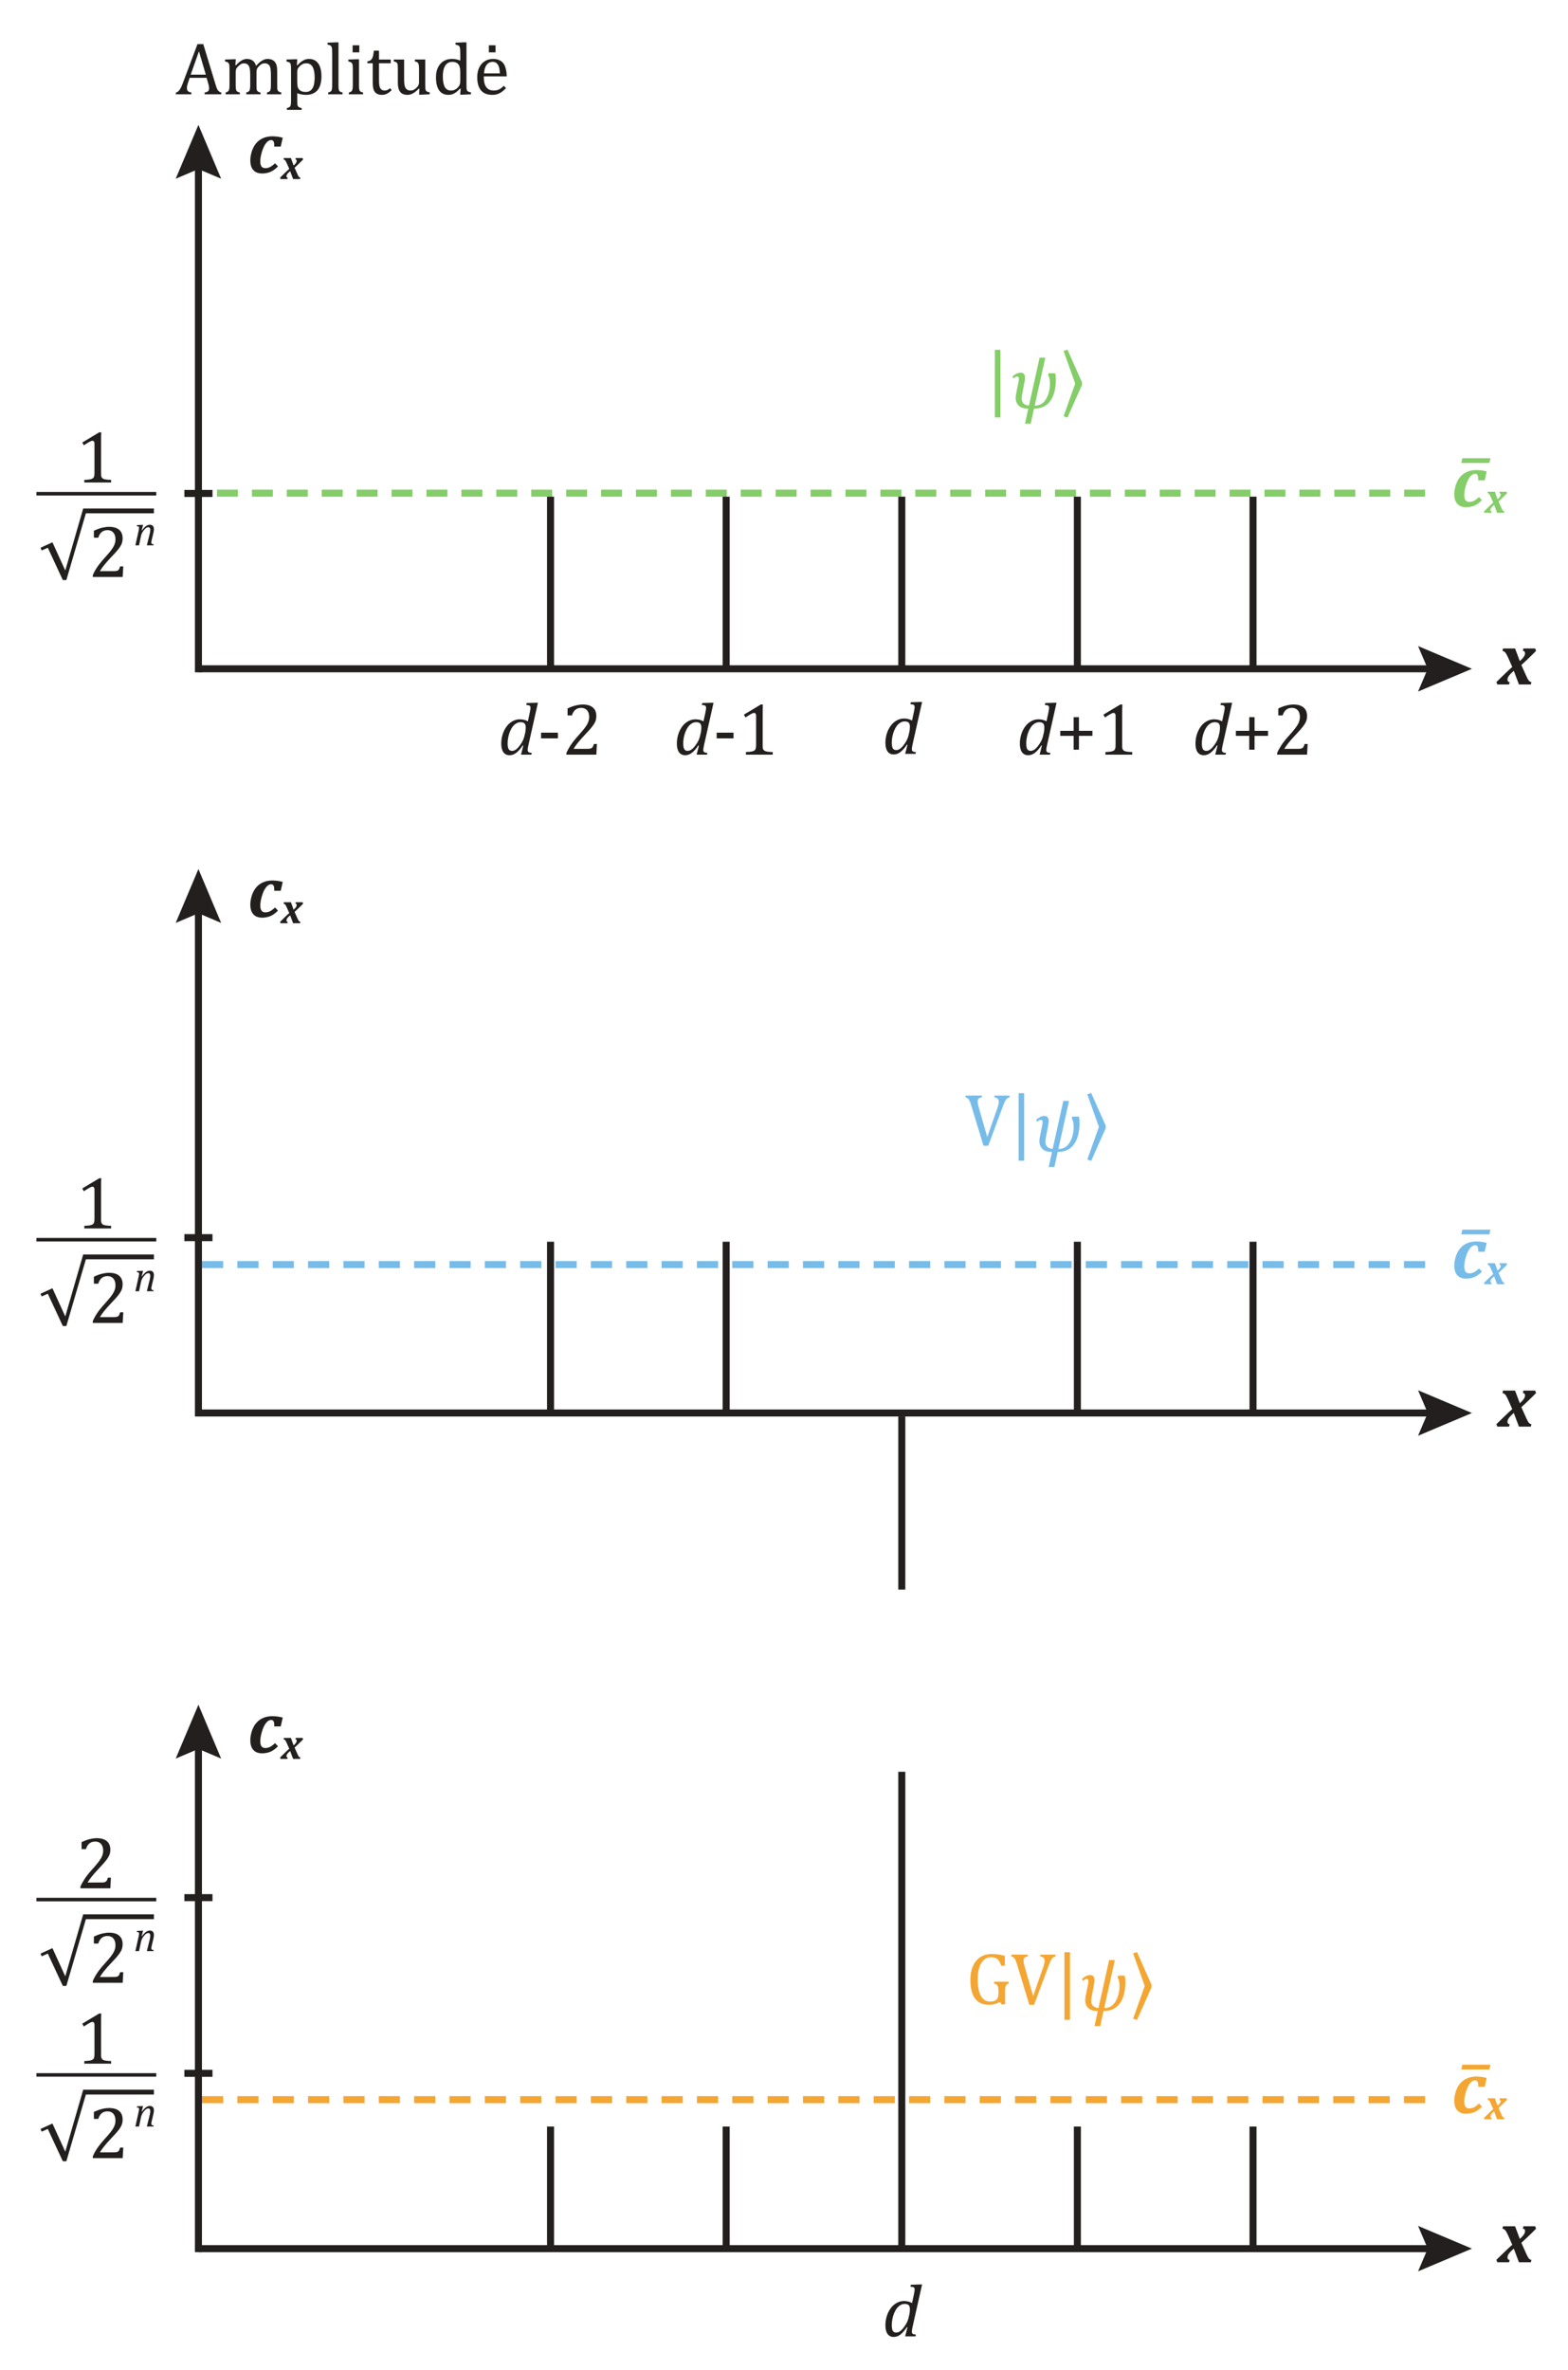 <?xml version="1.0" encoding="UTF-8"?>
<svg width="253.09pt" height="382.5pt" version="1.2" viewBox="0 0 253.09 382.5" xmlns="http://www.w3.org/2000/svg" xmlns:xlink="http://www.w3.org/1999/xlink">
 <defs>
  <symbol id="glyph0-1" overflow="visible">
   <path d="m4.453-1.547 0.469 0.5c-0.406 0.418-0.82 0.715-1.234 0.891-0.406 0.164-0.855 0.25-1.344 0.25-0.406 0-0.758-0.086-1.047-0.25-0.281-0.176-0.496-0.422-0.641-0.734-0.137-0.32-0.203-0.695-0.203-1.125 0-0.344 0.039-0.68 0.125-1.016 0.051-0.25 0.125-0.492 0.219-0.734 0.125-0.312 0.273-0.586 0.453-0.828 0.195-0.27 0.43-0.504 0.703-0.703 0.281-0.195 0.594-0.348 0.938-0.453 0.352-0.102 0.734-0.156 1.141-0.156 0.258 0 0.539 0.023 0.844 0.062 0.312 0.043 0.582 0.102 0.812 0.172l-0.328 1.422h-1.047v-0.25c0-0.281-0.043-0.484-0.125-0.609-0.086-0.125-0.211-0.188-0.375-0.188-0.293 0-0.57 0.168-0.828 0.5-0.262 0.336-0.48 0.797-0.656 1.391-0.18 0.586-0.266 1.102-0.266 1.547 0 0.73 0.266 1.094 0.797 1.094 0.27 0 0.523-0.055 0.766-0.172 0.238-0.125 0.516-0.328 0.828-0.609z"/>
  </symbol>
  <symbol id="glyph0-2" overflow="visible">
   <path d="m1.078-7.047h-4.531l0.172-0.766h4.531z"/>
  </symbol>
  <symbol id="glyph1-1" overflow="visible">
   <path d="m2.016-2.188c0.207-0.188 0.344-0.332 0.406-0.438 0.062-0.113 0.094-0.223 0.094-0.328 0-0.051-0.016-0.098-0.047-0.141-0.031-0.039-0.086-0.066-0.156-0.078l0.047-0.219h1.109l0.078 0.219c-0.094 0.117-0.23 0.258-0.406 0.422-0.168 0.168-0.34 0.336-0.516 0.5-0.168 0.156-0.32 0.297-0.453 0.422l0.469 1.047c0.051 0.105 0.094 0.195 0.125 0.266 0.039 0.074 0.078 0.125 0.109 0.156s0.062 0.059 0.094 0.078c0.039 0.023 0.086 0.043 0.141 0.062l-0.047 0.219h-1.125l-0.484-1.281c-0.25 0.219-0.414 0.387-0.484 0.5-0.074 0.117-0.109 0.227-0.109 0.328 0 0.062 0.016 0.117 0.047 0.156 0.031 0.043 0.082 0.07 0.156 0.078l-0.047 0.219h-1.109l-0.078-0.219c0.148-0.156 0.375-0.383 0.688-0.688 0.32-0.312 0.586-0.555 0.797-0.734l-0.359-0.812c-0.074-0.164-0.133-0.289-0.172-0.375-0.043-0.082-0.086-0.145-0.125-0.188-0.031-0.039-0.07-0.07-0.109-0.094-0.031-0.02-0.086-0.039-0.156-0.062l0.047-0.219h1.141z"/>
  </symbol>
  <symbol id="glyph2-1" overflow="visible">
   <path d="m4.453-1.547 0.469 0.5c-0.406 0.418-0.82 0.715-1.234 0.891-0.406 0.164-0.855 0.25-1.344 0.25-0.406 0-0.758-0.086-1.047-0.25-0.281-0.176-0.496-0.422-0.641-0.734-0.137-0.32-0.203-0.695-0.203-1.125 0-0.344 0.039-0.68 0.125-1.016 0.051-0.25 0.125-0.492 0.219-0.734 0.125-0.312 0.273-0.586 0.453-0.828 0.195-0.27 0.43-0.504 0.703-0.703 0.281-0.195 0.594-0.348 0.938-0.453 0.352-0.102 0.734-0.156 1.141-0.156 0.258 0 0.539 0.023 0.844 0.062 0.312 0.043 0.582 0.102 0.812 0.172l-0.328 1.422h-1.047v-0.25c0-0.281-0.043-0.484-0.125-0.609-0.086-0.125-0.211-0.188-0.375-0.188-0.293 0-0.57 0.168-0.828 0.5-0.262 0.336-0.48 0.797-0.656 1.391-0.18 0.586-0.266 1.102-0.266 1.547 0 0.73 0.266 1.094 0.797 1.094 0.27 0 0.523-0.055 0.766-0.172 0.238-0.125 0.516-0.328 0.828-0.609z"/>
  </symbol>
  <symbol id="glyph2-2" overflow="visible">
   <path d="m3.469-3.766c0.344-0.32 0.566-0.57 0.672-0.75 0.113-0.176 0.172-0.352 0.172-0.531 0-0.102-0.027-0.188-0.078-0.25-0.055-0.07-0.141-0.113-0.266-0.125l0.078-0.391h1.891l0.156 0.391c-0.18 0.18-0.414 0.414-0.703 0.703-0.293 0.293-0.586 0.574-0.875 0.844-0.293 0.273-0.559 0.516-0.797 0.734l0.812 1.812c0.082 0.168 0.156 0.312 0.219 0.438 0.07 0.125 0.133 0.219 0.188 0.281 0.051 0.055 0.102 0.102 0.156 0.141 0.062 0.031 0.145 0.059 0.25 0.078l-0.094 0.391h-1.922l-0.828-2.203c-0.43 0.375-0.703 0.664-0.828 0.859-0.125 0.188-0.188 0.375-0.188 0.562 0 0.105 0.02 0.195 0.062 0.266 0.051 0.074 0.145 0.117 0.281 0.125l-0.094 0.391h-1.891l-0.156-0.391c0.262-0.258 0.66-0.648 1.203-1.172 0.551-0.531 1.004-0.953 1.359-1.266l-0.609-1.375c-0.125-0.281-0.23-0.492-0.312-0.641-0.074-0.145-0.141-0.25-0.203-0.312-0.062-0.07-0.125-0.125-0.188-0.156-0.055-0.039-0.141-0.078-0.266-0.109l0.094-0.391h1.938z"/>
  </symbol>
  <symbol id="glyph3-1" overflow="visible">
   <path d="m2.344 2.516h-0.891v-10.906h0.891z"/>
  </symbol>
  <symbol id="glyph3-2" overflow="visible">
   <path d="m2.781-8v0.281c-0.18 0.031-0.312 0.074-0.406 0.125-0.094 0.043-0.168 0.109-0.219 0.203-0.043 0.086-0.062 0.199-0.062 0.344 0 0.137 0.016 0.281 0.047 0.438 0.031 0.148 0.07 0.32 0.125 0.516l1.375 4.781 1.688-4.828c0.02-0.07 0.039-0.148 0.062-0.234 0.02-0.082 0.039-0.16 0.062-0.234 0.02-0.082 0.031-0.148 0.031-0.203 0.008-0.062 0.016-0.117 0.016-0.172 0-0.227-0.059-0.395-0.172-0.5-0.105-0.113-0.289-0.191-0.547-0.234v-0.281h2.469v0.281c-0.156 0.043-0.289 0.102-0.391 0.172-0.094 0.074-0.195 0.195-0.297 0.359-0.094 0.168-0.211 0.43-0.344 0.781l-2.422 6.5h-0.766l-1.984-6.531c-0.105-0.352-0.199-0.602-0.281-0.75-0.074-0.156-0.156-0.27-0.25-0.344-0.094-0.082-0.227-0.145-0.391-0.188v-0.281z"/>
  </symbol>
  <symbol id="glyph3-3" overflow="visible">
   <path d="m6.312-0.031-0.453 0.125-0.422-0.453c-0.262 0.156-0.531 0.273-0.812 0.344-0.273 0.07-0.586 0.109-0.938 0.109-0.992 0-1.734-0.336-2.234-1.016-0.5-0.676-0.75-1.68-0.75-3.016 0-0.832 0.133-1.562 0.406-2.188 0.27-0.633 0.66-1.117 1.172-1.453 0.508-0.344 1.113-0.516 1.812-0.516 0.363 0 0.711 0.023 1.047 0.062 0.332 0.043 0.707 0.117 1.125 0.219v1.609h-0.594c-0.105-0.352-0.23-0.629-0.375-0.828-0.137-0.195-0.309-0.336-0.516-0.422-0.199-0.082-0.453-0.125-0.766-0.125-0.43 0-0.805 0.141-1.125 0.422-0.312 0.273-0.559 0.672-0.734 1.203-0.18 0.531-0.266 1.172-0.266 1.922 0 0.773 0.07 1.43 0.219 1.969 0.156 0.543 0.379 0.953 0.672 1.234 0.301 0.273 0.664 0.406 1.094 0.406 0.469 0 0.812-0.098 1.031-0.297 0.219-0.207 0.328-0.52 0.328-0.938v-0.344c0-0.352-0.023-0.609-0.062-0.766-0.031-0.156-0.094-0.273-0.188-0.359-0.094-0.094-0.246-0.164-0.453-0.219v-0.281h2.359v0.281c-0.137 0.055-0.242 0.109-0.312 0.172-0.074 0.055-0.133 0.125-0.172 0.219-0.031 0.094-0.059 0.211-0.078 0.344-0.012 0.125-0.016 0.309-0.016 0.547z"/>
  </symbol>
  <symbol id="glyph4-1" overflow="visible">
   <path d="m3.969 0.094-0.531 2.438h-0.922l0.531-2.438c-0.711 0-1.227-0.16-1.547-0.484-0.324-0.32-0.484-0.734-0.484-1.234 0-0.301 0.082-0.832 0.25-1.594 0.176-0.758 0.266-1.266 0.266-1.516 0-0.227-0.102-0.344-0.297-0.344-0.137 0-0.336 0.105-0.594 0.312l-0.141-0.328c0.457-0.406 0.891-0.609 1.297-0.609 0.477 0 0.719 0.266 0.719 0.797 0 0.273-0.09 0.836-0.266 1.688-0.18 0.855-0.266 1.406-0.266 1.656 0 0.711 0.391 1.102 1.172 1.172l1.719-7.734h0.922l-1.719 7.75c0.801 0 1.41-0.352 1.828-1.062 0.426-0.719 0.641-1.555 0.641-2.516 0-0.594-0.102-1.039-0.297-1.344l0.062-0.312h1.078c0.07 0.312 0.109 0.637 0.109 0.969 0 1.5-0.297 2.668-0.891 3.5-0.586 0.824-1.465 1.234-2.641 1.234z"/>
  </symbol>
  <symbol id="glyph5-1" overflow="visible">
   <path d="m1.25-8.422 2.344 5.266v0.438l-2.344 5.266-0.625-0.219 1.875-5.266-1.875-5.266z"/>
  </symbol>
  <symbol id="glyph6-1" overflow="visible">
   <path d="m4.672 0v-0.281c0.188-0.039 0.328-0.082 0.422-0.125 0.102-0.051 0.176-0.117 0.219-0.203 0.051-0.082 0.078-0.195 0.078-0.344 0-0.133-0.016-0.273-0.047-0.422-0.031-0.156-0.078-0.332-0.141-0.531l-0.219-0.75h-2.734l-0.188 0.578c-0.105 0.293-0.172 0.512-0.203 0.656-0.031 0.148-0.047 0.281-0.047 0.406 0 0.23 0.055 0.402 0.172 0.516 0.125 0.105 0.305 0.18 0.547 0.219v0.281h-2.5v-0.281c0.219-0.039 0.406-0.172 0.562-0.391 0.164-0.219 0.328-0.531 0.484-0.938l2.438-6.484h0.938l1.984 6.531c0.094 0.305 0.176 0.539 0.25 0.703 0.07 0.156 0.16 0.281 0.266 0.375 0.102 0.086 0.238 0.152 0.406 0.203v0.281zm-2.25-3.172h2.438l-1.109-3.766z"/>
  </symbol>
  <symbol id="glyph6-2" overflow="visible">
   <path d="m2.156-4.703 0.078 0.031c0.227-0.238 0.414-0.414 0.562-0.531 0.156-0.125 0.301-0.223 0.438-0.297 0.145-0.07 0.281-0.125 0.406-0.156s0.25-0.047 0.375-0.047c0.395 0 0.711 0.094 0.953 0.281 0.25 0.18 0.422 0.453 0.516 0.828 0.289-0.301 0.523-0.52 0.703-0.656 0.188-0.145 0.375-0.254 0.562-0.328 0.188-0.082 0.391-0.125 0.609-0.125 0.27 0 0.5 0.043 0.688 0.125 0.188 0.074 0.344 0.188 0.469 0.344 0.133 0.156 0.234 0.355 0.297 0.594 0.062 0.242 0.094 0.562 0.094 0.969v2.203c0 0.305 0.004 0.512 0.016 0.625 0.02 0.105 0.051 0.188 0.094 0.25 0.039 0.062 0.098 0.121 0.172 0.172 0.07 0.043 0.195 0.09 0.375 0.141v0.281h-2.312v-0.281c0.156-0.051 0.266-0.094 0.328-0.125 0.07-0.039 0.129-0.094 0.172-0.156 0.039-0.062 0.07-0.156 0.094-0.281 0.031-0.133 0.047-0.332 0.047-0.594v-1.547c0-0.32-0.012-0.594-0.031-0.812-0.012-0.219-0.039-0.391-0.078-0.516-0.031-0.133-0.074-0.238-0.125-0.312-0.055-0.07-0.117-0.133-0.188-0.188-0.062-0.062-0.141-0.109-0.234-0.141-0.086-0.031-0.203-0.047-0.359-0.047s-0.305 0.031-0.438 0.094c-0.137 0.062-0.281 0.172-0.438 0.328-0.156 0.148-0.273 0.297-0.344 0.453-0.062 0.148-0.094 0.32-0.094 0.516v2.141c0 0.305 0.004 0.512 0.016 0.625 0.02 0.105 0.047 0.188 0.078 0.25 0.039 0.062 0.098 0.121 0.172 0.172 0.082 0.043 0.211 0.09 0.391 0.141v0.281h-2.312v-0.281c0.156-0.051 0.266-0.094 0.328-0.125 0.07-0.039 0.129-0.094 0.172-0.156 0.039-0.062 0.07-0.156 0.094-0.281 0.031-0.133 0.047-0.332 0.047-0.594v-1.547c0-0.344-0.012-0.625-0.031-0.844-0.023-0.219-0.055-0.391-0.094-0.516-0.043-0.133-0.094-0.242-0.156-0.328-0.062-0.082-0.133-0.145-0.203-0.188-0.062-0.039-0.141-0.07-0.234-0.094-0.086-0.031-0.184-0.047-0.297-0.047-0.156 0-0.309 0.039-0.453 0.109-0.137 0.074-0.277 0.184-0.422 0.328-0.148 0.137-0.262 0.277-0.344 0.422-0.074 0.148-0.109 0.309-0.109 0.484v2.188c0 0.23 0.004 0.402 0.016 0.516 0.02 0.117 0.039 0.211 0.062 0.281 0.031 0.062 0.062 0.117 0.094 0.156 0.039 0.043 0.098 0.086 0.172 0.125 0.07 0.031 0.18 0.07 0.328 0.109v0.281h-2.297v-0.281c0.145-0.051 0.25-0.094 0.312-0.125 0.062-0.039 0.113-0.094 0.156-0.156 0.051-0.062 0.086-0.156 0.109-0.281 0.031-0.125 0.047-0.328 0.047-0.609v-2.547c0-0.25-0.008-0.445-0.016-0.594-0.012-0.156-0.043-0.281-0.094-0.375-0.043-0.094-0.109-0.16-0.203-0.203-0.094-0.051-0.23-0.094-0.406-0.125v-0.312l1.375-0.047h0.359z"/>
  </symbol>
  <symbol id="glyph6-3" overflow="visible">
   <path d="m2.156-0.172v1.234c0 0.25 0.004 0.438 0.016 0.562 0.02 0.125 0.051 0.223 0.094 0.297 0.051 0.07 0.117 0.129 0.203 0.172 0.082 0.051 0.219 0.098 0.406 0.141v0.281h-2.391v-0.281c0.145-0.043 0.258-0.086 0.344-0.125 0.094-0.043 0.16-0.105 0.203-0.188 0.051-0.074 0.082-0.18 0.094-0.312 0.02-0.137 0.031-0.32 0.031-0.547v-5.031c0-0.281-0.008-0.477-0.016-0.594-0.012-0.125-0.027-0.223-0.047-0.297-0.023-0.082-0.059-0.148-0.109-0.203-0.043-0.051-0.105-0.094-0.188-0.125-0.074-0.031-0.199-0.066-0.375-0.109v-0.312l1.391-0.047h0.344l-0.062 0.953 0.078 0.031c0.238-0.25 0.426-0.426 0.562-0.531 0.145-0.113 0.289-0.207 0.438-0.281 0.156-0.082 0.301-0.141 0.438-0.172 0.145-0.031 0.297-0.047 0.453-0.047 0.645 0 1.141 0.246 1.484 0.734 0.344 0.48 0.516 1.184 0.516 2.109 0 0.648-0.102 1.195-0.297 1.641-0.188 0.438-0.469 0.766-0.844 0.984s-0.82 0.328-1.328 0.328c-0.293 0-0.559-0.027-0.797-0.078-0.23-0.039-0.445-0.102-0.641-0.188zm0-1.938c0 0.375 0.02 0.668 0.062 0.875 0.051 0.199 0.133 0.359 0.25 0.484 0.125 0.125 0.266 0.219 0.422 0.281 0.164 0.062 0.383 0.094 0.656 0.094 0.469 0 0.82-0.191 1.062-0.578 0.238-0.395 0.359-0.977 0.359-1.75 0-1.531-0.449-2.297-1.344-2.297-0.219 0-0.414 0.039-0.578 0.109-0.156 0.074-0.312 0.188-0.469 0.344-0.156 0.148-0.266 0.293-0.328 0.438-0.062 0.137-0.094 0.289-0.094 0.453z"/>
  </symbol>
  <symbol id="glyph6-4" overflow="visible">
   <path d="m2.141-1.469c0 0.336 0.016 0.57 0.047 0.703 0.031 0.137 0.086 0.242 0.172 0.312 0.082 0.062 0.227 0.121 0.438 0.172v0.281h-2.328v-0.281c0.188-0.051 0.316-0.102 0.391-0.156 0.082-0.062 0.141-0.129 0.172-0.203 0.031-0.07 0.051-0.176 0.062-0.312 0.02-0.133 0.031-0.305 0.031-0.516v-4.906c0-0.375-0.008-0.633-0.016-0.781 0-0.145-0.016-0.27-0.047-0.375-0.023-0.102-0.059-0.18-0.109-0.234-0.043-0.062-0.102-0.109-0.172-0.141-0.074-0.039-0.211-0.078-0.406-0.109v-0.312l1.406-0.062h0.359z"/>
  </symbol>
  <symbol id="glyph6-5" overflow="visible">
   <path d="m2.25-7.906v1.141h-1.078v-1.141zm-1.688 7.625c0.156-0.051 0.266-0.094 0.328-0.125 0.062-0.039 0.113-0.094 0.156-0.156 0.051-0.062 0.086-0.156 0.109-0.281 0.031-0.125 0.047-0.328 0.047-0.609v-2.547c0-0.25-0.008-0.445-0.016-0.594-0.012-0.156-0.043-0.281-0.094-0.375-0.043-0.094-0.109-0.16-0.203-0.203-0.094-0.051-0.23-0.094-0.406-0.125v-0.312l1.375-0.047h0.344v4.188c0 0.336 0.016 0.57 0.047 0.703 0.031 0.137 0.086 0.242 0.172 0.312 0.094 0.062 0.238 0.121 0.438 0.172v0.281h-2.297z"/>
  </symbol>
  <symbol id="glyph6-6" overflow="visible">
   <path d="m0.219-5.312c0.195-0.031 0.352-0.082 0.469-0.156 0.125-0.082 0.219-0.18 0.281-0.297 0.07-0.125 0.129-0.281 0.172-0.469 0.039-0.188 0.082-0.457 0.125-0.812h0.828v1.438h1.891v0.594h-1.891v2.609c0 0.387 0.016 0.695 0.047 0.922 0.031 0.219 0.086 0.391 0.172 0.516 0.082 0.125 0.176 0.219 0.281 0.281 0.113 0.055 0.258 0.078 0.438 0.078 0.156 0 0.301-0.031 0.438-0.094 0.133-0.07 0.27-0.164 0.406-0.281l0.266 0.312c-0.281 0.273-0.547 0.469-0.797 0.594-0.242 0.113-0.496 0.172-0.766 0.172-0.5 0-0.875-0.145-1.125-0.438-0.25-0.301-0.375-0.773-0.375-1.422v-3.25h-0.859z"/>
  </symbol>
  <symbol id="glyph6-7" overflow="visible">
   <path d="m0.422-5.609h1.672v2.984c0 0.461 0.016 0.809 0.047 1.047 0.039 0.242 0.098 0.422 0.172 0.547 0.07 0.117 0.172 0.215 0.297 0.297 0.125 0.086 0.301 0.125 0.531 0.125 0.145 0 0.285-0.023 0.422-0.078 0.145-0.062 0.301-0.164 0.469-0.312 0.164-0.145 0.285-0.289 0.359-0.438 0.07-0.145 0.109-0.316 0.109-0.516v-2.188c0-0.227-0.012-0.395-0.031-0.5-0.012-0.113-0.031-0.203-0.062-0.266-0.023-0.07-0.055-0.129-0.094-0.172-0.031-0.051-0.086-0.094-0.156-0.125-0.062-0.031-0.172-0.066-0.328-0.109v-0.297h1.672v4.016c0 0.293 0.004 0.508 0.016 0.641 0.008 0.137 0.035 0.246 0.078 0.328 0.039 0.074 0.102 0.137 0.188 0.188 0.082 0.043 0.227 0.086 0.438 0.125v0.312l-1.344 0.062h-0.359l0.031-0.969-0.078-0.016c-0.324 0.344-0.637 0.602-0.938 0.766-0.293 0.164-0.586 0.25-0.875 0.25-0.367 0-0.664-0.07-0.891-0.203-0.23-0.145-0.402-0.359-0.516-0.641-0.117-0.281-0.172-0.672-0.172-1.172v-2.219c0-0.332-0.012-0.555-0.031-0.672-0.023-0.125-0.07-0.223-0.141-0.297-0.074-0.07-0.234-0.141-0.484-0.203z"/>
  </symbol>
  <symbol id="glyph6-8" overflow="visible">
   <path d="m4.531-6.375c0-0.375-0.008-0.633-0.016-0.781-0.012-0.145-0.027-0.27-0.047-0.375-0.023-0.102-0.059-0.18-0.109-0.234-0.043-0.062-0.105-0.109-0.188-0.141-0.074-0.039-0.211-0.078-0.406-0.109v-0.312l1.422-0.062h0.344v6.797c0 0.305 0.004 0.523 0.016 0.656 0.008 0.125 0.035 0.23 0.078 0.312 0.039 0.074 0.102 0.137 0.188 0.188 0.082 0.043 0.227 0.086 0.438 0.125v0.312l-1.375 0.062h-0.359l0.078-0.969-0.094-0.016c-0.25 0.262-0.465 0.461-0.641 0.594-0.18 0.125-0.371 0.23-0.578 0.312-0.211 0.07-0.43 0.109-0.656 0.109-0.648 0-1.148-0.238-1.5-0.719-0.344-0.488-0.516-1.195-0.516-2.125 0-0.633 0.113-1.176 0.344-1.625 0.227-0.445 0.535-0.781 0.922-1 0.383-0.219 0.816-0.328 1.297-0.328 0.258 0 0.492 0.023 0.703 0.062 0.207 0.043 0.426 0.109 0.656 0.203zm0 2.906c0-0.312-0.016-0.555-0.047-0.734-0.031-0.188-0.078-0.344-0.141-0.469s-0.152-0.227-0.266-0.312c-0.105-0.082-0.227-0.145-0.359-0.188-0.125-0.039-0.281-0.062-0.469-0.062-0.5 0-0.883 0.203-1.141 0.609-0.262 0.398-0.391 0.969-0.391 1.719s0.102 1.324 0.312 1.719c0.219 0.387 0.547 0.578 0.984 0.578 0.176 0 0.316-0.016 0.422-0.047 0.113-0.031 0.223-0.078 0.328-0.141 0.113-0.062 0.227-0.148 0.344-0.266 0.113-0.113 0.195-0.219 0.25-0.312 0.051-0.094 0.094-0.195 0.125-0.312 0.031-0.125 0.047-0.281 0.047-0.469z"/>
  </symbol>
  <symbol id="glyph6-9" overflow="visible">
   <path d="m5.25-1c-0.25 0.262-0.48 0.469-0.688 0.625-0.211 0.148-0.438 0.262-0.688 0.344-0.25 0.082-0.527 0.125-0.828 0.125-0.805 0-1.414-0.238-1.828-0.719-0.406-0.488-0.609-1.203-0.609-2.141 0-0.582 0.102-1.094 0.312-1.531 0.207-0.445 0.504-0.789 0.891-1.031 0.383-0.25 0.832-0.375 1.344-0.375 0.395 0 0.727 0.062 1 0.188 0.281 0.125 0.504 0.297 0.672 0.516 0.164 0.219 0.289 0.496 0.375 0.828 0.094 0.324 0.148 0.75 0.172 1.281h-3.703v0.109c0 0.461 0.051 0.844 0.156 1.156 0.102 0.312 0.273 0.562 0.516 0.75 0.238 0.18 0.547 0.266 0.922 0.266 0.32 0 0.609-0.055 0.859-0.172 0.258-0.125 0.516-0.32 0.766-0.594zm-0.984-2.375c-0.023-0.426-0.074-0.77-0.156-1.031-0.086-0.27-0.211-0.473-0.375-0.609-0.156-0.145-0.371-0.219-0.641-0.219-0.406 0-0.73 0.164-0.969 0.484-0.242 0.324-0.383 0.781-0.422 1.375zm-0.703-4.531v1.141h-1.078v-1.141z"/>
  </symbol>
  <symbol id="glyph7-1" overflow="visible">
   <path d="m5.094-6.734c0.031-0.125 0.055-0.266 0.078-0.422 0.031-0.156 0.047-0.289 0.047-0.406 0-0.113-0.023-0.203-0.062-0.266-0.043-0.062-0.105-0.102-0.188-0.125-0.086-0.031-0.23-0.051-0.438-0.062l0.078-0.312 1.469-0.047h0.344l-1.516 6.75c-0.055 0.242-0.09 0.422-0.109 0.547-0.023 0.125-0.031 0.227-0.031 0.297 0 0.168 0.039 0.289 0.125 0.359 0.094 0.074 0.27 0.121 0.531 0.141l-0.062 0.281h-1.672l0.375-1.469-0.078-0.031c-0.375 0.555-0.734 0.961-1.078 1.219-0.336 0.25-0.688 0.375-1.062 0.375-0.43 0-0.762-0.16-1-0.484-0.23-0.332-0.344-0.789-0.344-1.375 0-0.375 0.039-0.75 0.125-1.125 0.082-0.375 0.207-0.727 0.375-1.062 0.176-0.344 0.383-0.645 0.625-0.906 0.25-0.258 0.531-0.461 0.844-0.609 0.32-0.156 0.672-0.234 1.047-0.234 0.238 0 0.457 0.027 0.656 0.078 0.207 0.043 0.414 0.125 0.625 0.25zm-0.719 3.172c0.051-0.281 0.078-0.547 0.078-0.797 0-0.312-0.062-0.535-0.188-0.672-0.125-0.133-0.34-0.203-0.641-0.203-0.168 0-0.324 0.027-0.469 0.078-0.148 0.055-0.297 0.141-0.453 0.266-0.156 0.117-0.305 0.277-0.438 0.484-0.137 0.199-0.262 0.438-0.375 0.719-0.117 0.281-0.203 0.59-0.266 0.922-0.062 0.324-0.094 0.641-0.094 0.953 0 0.406 0.051 0.711 0.156 0.906 0.113 0.199 0.301 0.297 0.562 0.297 0.125 0 0.25-0.023 0.375-0.078 0.133-0.051 0.281-0.148 0.438-0.297 0.164-0.145 0.348-0.363 0.547-0.656 0.188-0.258 0.332-0.516 0.438-0.766 0.113-0.258 0.203-0.562 0.266-0.906z"/>
  </symbol>
  <symbol id="glyph8-1" overflow="visible">
   <path d="m4.078-1.531c0 0.23 0.008 0.402 0.031 0.516 0.031 0.117 0.078 0.211 0.141 0.281 0.062 0.074 0.148 0.133 0.266 0.172 0.125 0.043 0.273 0.074 0.453 0.094 0.188 0.023 0.43 0.039 0.734 0.047v0.422h-4.328v-0.422c0.438-0.02 0.742-0.047 0.922-0.078 0.188-0.039 0.328-0.094 0.422-0.156 0.102-0.062 0.176-0.156 0.219-0.281 0.051-0.125 0.078-0.32 0.078-0.594v-4.75c0-0.156-0.031-0.27-0.094-0.344-0.055-0.07-0.133-0.109-0.234-0.109-0.125 0-0.305 0.07-0.531 0.203-0.23 0.125-0.516 0.305-0.859 0.531l-0.25-0.453 2.734-1.641h0.328c-0.023 0.375-0.031 0.898-0.031 1.562z"/>
  </symbol>
  <symbol id="glyph8-2" overflow="visible">
   <path d="m4.109-0.938c0.195 0 0.352-0.008 0.469-0.031 0.113-0.031 0.207-0.07 0.281-0.125 0.07-0.051 0.129-0.117 0.172-0.203 0.039-0.094 0.094-0.234 0.156-0.422h0.484l-0.094 1.719h-4.828v-0.281c0.176-0.406 0.406-0.82 0.688-1.25 0.281-0.438 0.688-0.945 1.219-1.531 0.445-0.5 0.77-0.879 0.969-1.141 0.219-0.281 0.379-0.52 0.484-0.719 0.113-0.207 0.191-0.398 0.234-0.578 0.051-0.188 0.078-0.367 0.078-0.547 0-0.301-0.047-0.562-0.141-0.781-0.094-0.227-0.242-0.406-0.438-0.531-0.188-0.125-0.43-0.188-0.719-0.188-0.742 0-1.234 0.406-1.484 1.219h-0.703v-1.125c0.469-0.227 0.906-0.391 1.312-0.484 0.414-0.102 0.789-0.156 1.125-0.156 0.719 0 1.266 0.164 1.641 0.484 0.375 0.312 0.562 0.773 0.562 1.375 0 0.211-0.023 0.402-0.062 0.578-0.043 0.18-0.109 0.352-0.203 0.516-0.086 0.168-0.203 0.352-0.359 0.547-0.148 0.199-0.309 0.398-0.484 0.594-0.18 0.199-0.484 0.531-0.922 1-0.75 0.793-1.297 1.48-1.641 2.062z"/>
  </symbol>
  <symbol id="glyph8-3" overflow="visible">
   <path d="m3.359-2.625h-2.719v-0.922h2.719z"/>
  </symbol>
  <symbol id="glyph8-4" overflow="visible">
   <path d="m3.75-3.031v2.234h-0.859v-2.234h-2.156v-0.812h2.156v-2.203h0.859v2.203h2.172v0.812z"/>
  </symbol>
 </defs>
 <g fill="none" stroke-width="1.134">
  <path transform="matrix(1 0 0 -1 230.03 79.584)" d="m-0.001-0.002h-195.02" stroke="#84cd68" stroke-dasharray="3.385,2.251"/>
  <path transform="matrix(1 0 0 -1 230.03 204.08)" d="m-0.001 0.002h-197.43" stroke="#77bce9" stroke-dasharray="3.42,2.286"/>
  <path transform="matrix(1 0 0 -1 230.03 338.84)" d="m-0.001 6.5625e-4h-197.43" stroke="#f4a633" stroke-dasharray="3.42,2.286"/>
  <g stroke="#231f1f">
   <path transform="matrix(1 0 0 -1 32.029 27.143)" d="m-0.001-0.002v-81.352"/>
   <path transform="matrix(1 0 0 -1 32.029 147.24)" d="m-0.001-0.002v-81.352"/>
   <path transform="matrix(1 0 0 -1 32.029 282.1)" d="m-0.001 0.001v-81.355"/>
   <path transform="matrix(1 0 0 -1 230.6 107.93)" d="m0.002 0.001h-198.57"/>
   <path transform="matrix(1 0 0 -1 230.6 228.03)" d="m0.002 0.001h-198.57"/>
   <path transform="matrix(1 0 0 -1 230.6 362.89)" d="m0.002 8.125e-5h-198.57"/>
   <path transform="matrix(1 0 0 -1 88.864 80.151)" d="m-2.1875e-4 -9.4375e-4v-27.922"/>
   <path transform="matrix(1 0 0 -1 88.864 200.39)" d="m-2.1875e-4 1.75e-4v-27.922"/>
   <path transform="matrix(1 0 0 -1 88.864 343.18)" d="m-2.1875e-4 9.1875e-4v-19.852"/>
   <path transform="matrix(1 0 0 -1 117.21 80.151)" d="m9.375e-4 -9.4375e-4v-27.777"/>
   <path transform="matrix(1 0 0 -1 117.21 200.39)" d="m9.375e-4 1.75e-4v-27.781"/>
   <path transform="matrix(1 0 0 -1 117.21 343.18)" d="m9.375e-4 9.1875e-4v-19.687"/>
   <path transform="matrix(1 0 0 -1 145.56 80.151)" d="m-0.002-9.4375e-4v-27.922"/>
   <path transform="matrix(1 0 0 -1 145.56 228.6)" d="m-0.002 0.002v-27.922"/>
   <path transform="matrix(1 0 0 -1 145.56 285.93)" d="m-0.002 4.1875e-4v-77.102"/>
   <path transform="matrix(1 0 0 -1 173.9 80.151)" d="m-5.5625e-4 -9.4375e-4v-27.922"/>
   <path transform="matrix(1 0 0 -1 173.9 200.39)" d="m-5.5625e-4 1.75e-4v-27.922"/>
   <path transform="matrix(1 0 0 -1 173.9 343.18)" d="m-5.5625e-4 9.1875e-4v-19.852"/>
   <path transform="matrix(1 0 0 -1 202.25 80.151)" d="m7e-4 -9.4375e-4v-27.777"/>
   <path transform="matrix(1 0 0 -1 202.25 200.39)" d="m7e-4 1.75e-4v-27.781"/>
   <path transform="matrix(1 0 0 -1 202.25 343.18)" d="m7e-4 9.1875e-4v-19.687"/>
  </g>
 </g>
 <g fill="#231f1f">
  <path d="m228.89 111.6 1.559-3.668-1.559-3.668 8.695 3.668z"/>
  <path d="m228.89 231.7 1.559-3.668-1.559-3.668 8.695 3.668z"/>
  <path d="m228.89 366.55 1.559-3.668-1.559-3.668 8.695 3.668z"/>
  <path d="m35.695 28.844-3.668-1.559-3.668 1.559 3.668-8.695z"/>
  <path d="m35.695 148.94-3.668-1.559-3.668 1.559 3.668-8.695z"/>
  <path d="m35.695 283.8-3.668-1.559-3.668 1.559 3.668-8.695z"/>
 </g>
 <g>
  <g fill="#84cd68">
   <use x="234.281" y="81.761" xlink:href="#glyph0-1"/>
   <use x="239.321" y="81.761" xlink:href="#glyph0-2"/>
   <use x="239.707" y="82.757" xlink:href="#glyph1-1"/>
  </g>
  <g fill="#77bce9">
   <use x="234.281" y="206.253" xlink:href="#glyph0-1"/>
   <use x="239.321" y="206.253" xlink:href="#glyph0-2"/>
   <use x="239.707" y="207.249" xlink:href="#glyph1-1"/>
  </g>
  <g fill="#f4a633">
   <use x="234.281" y="341.017" xlink:href="#glyph0-1"/>
   <use x="239.321" y="341.017" xlink:href="#glyph0-2"/>
   <use x="239.707" y="342.013" xlink:href="#glyph1-1"/>
  </g>
  <g fill="#231f1f">
   <use x="39.949" y="27.903" xlink:href="#glyph2-1"/>
   <use x="45.375" y="28.899" xlink:href="#glyph1-1"/>
   <use x="39.949" y="148" xlink:href="#glyph2-1"/>
   <use x="45.375" y="148.996" xlink:href="#glyph1-1"/>
   <use x="39.949" y="282.859" xlink:href="#glyph2-1"/>
   <use x="45.375" y="283.855" xlink:href="#glyph1-1"/>
  </g>
  <g fill="#84cd68">
   <use x="159.13" y="64.845" xlink:href="#glyph3-1"/>
   <use x="162.927" y="65.845" xlink:href="#glyph4-1"/>
   <use x="171.048" y="64.845" xlink:href="#glyph5-1"/>
  </g>
  <g fill="#77bce9">
   <use x="155.714" y="184.801" xlink:href="#glyph3-2"/>
   <use x="162.962" y="184.801" xlink:href="#glyph3-1"/>
   <use x="166.753" y="185.801" xlink:href="#glyph4-1"/>
   <use x="174.874" y="184.801" xlink:href="#glyph5-1"/>
  </g>
  <g fill="#f4a633">
   <use x="155.926" y="323.439" xlink:href="#glyph3-3"/>
   <use x="163.114" y="323.439" xlink:href="#glyph3-2"/>
   <use x="170.356" y="323.439" xlink:href="#glyph3-1"/>
   <use x="174.149" y="324.439" xlink:href="#glyph4-1"/>
   <use x="182.27" y="323.439" xlink:href="#glyph5-1"/>
  </g>
 </g>
 <g fill="#231f1f">
  <use x="28.36" y="15.217" xlink:href="#glyph6-1"/>
  <use x="35.837" y="15.217" xlink:href="#glyph6-2"/>
  <use x="45.821" y="15.217" xlink:href="#glyph6-3"/>
  <use x="52.492" y="15.217" xlink:href="#glyph6-4"/>
  <use x="55.745" y="15.217" xlink:href="#glyph6-5"/>
  <use x="59.081" y="15.217" xlink:href="#glyph6-6"/>
  <use x="63.136" y="15.217" xlink:href="#glyph6-7"/>
  <use x="69.76" y="15.217" xlink:href="#glyph6-8"/>
  <use x="76.421" y="15.217" xlink:href="#glyph6-9"/>
  <use x="142.413" y="377.04" xlink:href="#glyph7-1"/>
  <g>
   <path d="m6.543 208.78 0.184 0.438 0.988-0.438 2.426 5.215h0.57l3.152-10.77h10.98v-0.781h-11.414l-2.894 10.004-2.07-4.547zm9.582 3.777c0.348-0.586 0.891-1.27 1.633-2.055 0.441-0.469 0.754-0.805 0.934-1.004 0.18-0.203 0.344-0.402 0.492-0.598 0.148-0.195 0.266-0.379 0.352-0.547 0.09-0.172 0.156-0.344 0.195-0.516 0.043-0.172 0.062-0.363 0.062-0.57 0-0.605-0.188-1.066-0.559-1.387-0.371-0.32-0.918-0.477-1.645-0.477-0.328 0-0.699 0.051-1.109 0.148-0.414 0.098-0.855 0.262-1.328 0.484v1.125h0.707c0.254-0.812 0.746-1.219 1.477-1.219 0.293 0 0.535 0.062 0.73 0.191 0.195 0.129 0.336 0.305 0.43 0.531 0.094 0.223 0.141 0.484 0.141 0.777 0 0.184-0.023 0.363-0.07 0.547-0.047 0.184-0.125 0.375-0.23 0.578-0.105 0.207-0.27 0.449-0.488 0.73-0.199 0.258-0.527 0.637-0.98 1.137-0.523 0.582-0.926 1.09-1.211 1.52s-0.512 0.848-0.68 1.258v0.281h4.82l0.102-1.711h-0.5c-0.062 0.184-0.113 0.32-0.156 0.406-0.039 0.09-0.094 0.16-0.164 0.215-0.07 0.055-0.164 0.094-0.281 0.117-0.117 0.023-0.273 0.035-0.465 0.035z"/>
   <path d="m6.543 88.395 0.184 0.441 0.988-0.441 2.426 5.215h0.57l3.152-10.77h10.98v-0.777h-11.414l-2.894 10-2.07-4.547zm9.582 3.781c0.348-0.586 0.891-1.273 1.633-2.059 0.441-0.469 0.754-0.805 0.934-1.004 0.18-0.199 0.344-0.398 0.492-0.594 0.148-0.195 0.266-0.379 0.352-0.551 0.09-0.168 0.156-0.34 0.195-0.512 0.043-0.176 0.062-0.367 0.062-0.574 0-0.605-0.188-1.066-0.559-1.383-0.371-0.32-0.918-0.48-1.645-0.48-0.328 0-0.699 0.051-1.109 0.148-0.414 0.102-0.855 0.262-1.328 0.484v1.125h0.707c0.254-0.812 0.746-1.219 1.477-1.219 0.293 0 0.535 0.066 0.73 0.195 0.195 0.129 0.336 0.305 0.43 0.527 0.094 0.227 0.141 0.484 0.141 0.777 0 0.184-0.023 0.367-0.07 0.547-0.047 0.184-0.125 0.375-0.23 0.582-0.105 0.203-0.27 0.449-0.488 0.73-0.199 0.258-0.527 0.637-0.98 1.137-0.523 0.582-0.926 1.086-1.211 1.516-0.285 0.43-0.512 0.852-0.68 1.262v0.281h4.82l0.102-1.711h-0.5c-0.062 0.184-0.113 0.316-0.156 0.406-0.039 0.086-0.094 0.16-0.164 0.215-0.07 0.055-0.164 0.094-0.281 0.117s-0.273 0.035-0.465 0.035z"/>
   <path d="m6.543 315.27 0.184 0.438 0.988-0.438 2.426 5.215h0.57l3.152-10.77h10.98v-0.781h-11.414l-2.894 10.004-2.07-4.547zm9.582 3.777c0.348-0.586 0.891-1.27 1.633-2.055 0.441-0.469 0.754-0.805 0.934-1.004 0.18-0.203 0.344-0.402 0.492-0.598 0.148-0.195 0.266-0.375 0.352-0.547 0.09-0.172 0.156-0.344 0.195-0.516 0.043-0.172 0.062-0.363 0.062-0.57 0-0.605-0.188-1.066-0.559-1.387-0.371-0.32-0.918-0.477-1.645-0.477-0.328 0-0.699 0.051-1.109 0.148-0.414 0.102-0.855 0.262-1.328 0.484v1.125h0.707c0.254-0.812 0.746-1.219 1.477-1.219 0.293 0 0.535 0.062 0.73 0.191 0.195 0.129 0.336 0.309 0.43 0.531s0.141 0.484 0.141 0.777c0 0.184-0.023 0.363-0.07 0.547-0.047 0.184-0.125 0.375-0.23 0.582-0.105 0.203-0.27 0.445-0.488 0.727-0.199 0.258-0.527 0.637-0.98 1.137-0.523 0.582-0.926 1.09-1.211 1.52-0.285 0.43-0.512 0.848-0.68 1.258v0.281h4.82l0.102-1.711h-0.5c-0.062 0.184-0.113 0.32-0.156 0.41-0.039 0.086-0.094 0.156-0.164 0.211-0.07 0.055-0.164 0.094-0.281 0.117-0.117 0.023-0.273 0.035-0.465 0.035z"/>
   <path d="m6.543 343.57 0.184 0.438 0.988-0.438 2.426 5.215h0.57l3.152-10.773h10.98v-0.777h-11.414l-2.894 10.004-2.07-4.547zm9.582 3.777c0.348-0.586 0.891-1.27 1.633-2.055 0.441-0.469 0.754-0.805 0.934-1.008 0.18-0.199 0.344-0.398 0.492-0.594 0.148-0.195 0.266-0.379 0.352-0.547 0.09-0.172 0.156-0.344 0.195-0.516 0.043-0.176 0.062-0.367 0.062-0.574 0-0.602-0.188-1.066-0.559-1.383-0.371-0.32-0.918-0.477-1.645-0.477-0.328 0-0.699 0.047-1.109 0.148-0.414 0.098-0.855 0.258-1.328 0.484v1.125h0.707c0.254-0.816 0.746-1.219 1.477-1.219 0.293 0 0.535 0.062 0.73 0.191 0.195 0.129 0.336 0.305 0.43 0.531 0.094 0.223 0.141 0.484 0.141 0.777 0 0.184-0.023 0.363-0.07 0.547-0.047 0.18-0.125 0.375-0.23 0.578-0.105 0.207-0.27 0.449-0.488 0.73-0.199 0.258-0.527 0.637-0.98 1.137-0.523 0.582-0.926 1.09-1.211 1.52-0.285 0.43-0.512 0.848-0.68 1.258v0.281h4.82l0.102-1.711h-0.5c-0.062 0.184-0.113 0.32-0.156 0.406-0.039 0.09-0.094 0.16-0.164 0.215-0.07 0.055-0.164 0.094-0.281 0.117-0.117 0.023-0.273 0.035-0.465 0.035z"/>
  </g>
 </g>
 <g fill="none" stroke="#231f1f" stroke-width=".567">
  <path transform="matrix(1 0 0 -1 5.882 200.06)" d="m7.125e-4 -0.001h19.344"/>
  <path transform="matrix(1 0 0 -1 5.882 79.68)" d="m7.125e-4 5.125e-4h19.344"/>
  <path transform="matrix(1 0 0 -1 5.882 306.55)" d="m7.125e-4 -9.875e-4h19.344"/>
  <path transform="matrix(1 0 0 -1 5.882 334.85)" d="m7.125e-4 0.002h19.344"/>
 </g>
 <g fill="#231f1f">
  <use x="12.232" y="198.244" xlink:href="#glyph8-1"/>
  <use x="12.232" y="77.863" xlink:href="#glyph8-1"/>
  <use x="12.232" y="304.736" xlink:href="#glyph8-2"/>
  <use x="12.232" y="333.032" xlink:href="#glyph8-1"/>
 </g>
 <g fill="none" stroke="#231f1f" stroke-width="1.134">
  <path transform="matrix(1 0 0 -1 34.296 79.632)" d="m3.75e-4 -8.125e-4h-4.535"/>
  <path transform="matrix(1 0 0 -1 34.296 199.73)" d="m3.75e-4 -7.6875e-4h-4.535"/>
  <path transform="matrix(1 0 0 -1 34.296 334.59)" d="m3.75e-4 -0.002h-4.535"/>
 </g>
 <g fill="#231f1f">
  <use x="241.844" y="110.461" xlink:href="#glyph2-2"/>
  <use x="241.844" y="230.228" xlink:href="#glyph2-2"/>
  <use x="241.844" y="365.086" xlink:href="#glyph2-2"/>
 </g>
 <path transform="matrix(1 0 0 -1 34.296 306.24)" d="m3.75e-4 -8.75e-5h-4.535" fill="none" stroke="#231f1f" stroke-width="1.134"/>
 <g fill="#231f1f">
  <g>
   <path d="m24.805 208.22c-0.109-0.012-0.191-0.027-0.238-0.051-0.047-0.02-0.082-0.051-0.105-0.09-0.023-0.035-0.035-0.09-0.035-0.156 0-0.098 0.02-0.227 0.059-0.391l0.289-1.219c0.016-0.074 0.035-0.16 0.047-0.258 0.016-0.094 0.023-0.184 0.023-0.266 0-0.238-0.059-0.422-0.172-0.543s-0.281-0.184-0.5-0.184c-0.207 0-0.414 0.078-0.621 0.227-0.207 0.152-0.422 0.387-0.648 0.699l-0.039-0.012 0.23-0.887h-0.195l-0.777 0.027-0.043 0.184c0.113 0.008 0.191 0.02 0.238 0.035s0.082 0.043 0.102 0.078c0.02 0.035 0.027 0.086 0.027 0.148 0 0.07-0.008 0.152-0.027 0.258-0.02 0.102-0.035 0.18-0.047 0.23l-0.52 2.332h0.59l0.312-1.477c0.047-0.219 0.109-0.402 0.191-0.551 0.086-0.152 0.188-0.301 0.309-0.449 0.117-0.148 0.234-0.258 0.344-0.332 0.113-0.074 0.215-0.109 0.309-0.109 0.121 0 0.207 0.035 0.262 0.105 0.059 0.07 0.086 0.188 0.086 0.348 0 0.105-0.016 0.227-0.039 0.363-0.027 0.133-0.055 0.254-0.082 0.367l-0.434 1.734h1.078z"/>
   <path d="m24.805 87.84c-0.109-0.012-0.191-0.027-0.238-0.047s-0.082-0.051-0.105-0.09c-0.023-0.039-0.035-0.094-0.035-0.16 0-0.098 0.02-0.227 0.059-0.391l0.289-1.215c0.016-0.074 0.035-0.16 0.047-0.258 0.016-0.098 0.023-0.188 0.023-0.27 0-0.238-0.059-0.418-0.172-0.539-0.113-0.125-0.281-0.184-0.5-0.184-0.207 0-0.414 0.074-0.621 0.227-0.207 0.152-0.422 0.383-0.648 0.699l-0.039-0.016 0.23-0.887h-0.195l-0.777 0.031-0.043 0.18c0.113 0.008 0.191 0.02 0.238 0.035 0.047 0.02 0.082 0.043 0.102 0.078 0.02 0.039 0.027 0.086 0.027 0.152s-0.008 0.152-0.027 0.254c-0.02 0.102-0.035 0.18-0.047 0.23l-0.52 2.336h0.59l0.312-1.48c0.047-0.215 0.109-0.398 0.191-0.551 0.086-0.152 0.188-0.301 0.309-0.449 0.117-0.145 0.234-0.254 0.344-0.328 0.113-0.074 0.215-0.113 0.309-0.113 0.121 0 0.207 0.035 0.262 0.105 0.059 0.07 0.086 0.188 0.086 0.348 0 0.109-0.016 0.23-0.039 0.363-0.027 0.137-0.055 0.258-0.082 0.371l-0.434 1.734h1.078z"/>
   <path d="m24.805 314.71c-0.109-0.012-0.191-0.027-0.238-0.051-0.047-0.02-0.082-0.047-0.105-0.086-0.023-0.039-0.035-0.094-0.035-0.16 0-0.098 0.02-0.227 0.059-0.391l0.289-1.219c0.016-0.074 0.035-0.16 0.047-0.258 0.016-0.094 0.023-0.184 0.023-0.266 0-0.238-0.059-0.418-0.172-0.543-0.113-0.121-0.281-0.184-0.5-0.184-0.207 0-0.414 0.078-0.621 0.23-0.207 0.148-0.422 0.383-0.648 0.695l-0.039-0.012 0.23-0.887h-0.195l-0.777 0.031-0.043 0.18c0.113 0.008 0.191 0.02 0.238 0.035s0.082 0.043 0.102 0.078 0.027 0.086 0.027 0.148c0 0.07-0.008 0.152-0.027 0.258-0.02 0.102-0.035 0.18-0.047 0.23l-0.52 2.332h0.59l0.312-1.477c0.047-0.219 0.109-0.402 0.191-0.551 0.086-0.152 0.188-0.301 0.309-0.449 0.117-0.148 0.234-0.258 0.344-0.332 0.113-0.074 0.215-0.109 0.309-0.109 0.121 0 0.207 0.035 0.262 0.105 0.059 0.07 0.086 0.188 0.086 0.348 0 0.105-0.016 0.227-0.039 0.363-0.027 0.133-0.055 0.258-0.082 0.367l-0.434 1.734h1.078z"/>
   <path d="m24.805 343.01c-0.109-0.008-0.191-0.027-0.238-0.047-0.047-0.02-0.082-0.051-0.105-0.09-0.023-0.035-0.035-0.09-0.035-0.16 0-0.094 0.02-0.227 0.059-0.391l0.289-1.215c0.016-0.074 0.035-0.16 0.047-0.258 0.016-0.094 0.023-0.184 0.023-0.266 0-0.242-0.059-0.422-0.172-0.543-0.113-0.121-0.281-0.184-0.5-0.184-0.207 0-0.414 0.078-0.621 0.227-0.207 0.152-0.422 0.387-0.648 0.699l-0.039-0.012 0.23-0.891h-0.195l-0.777 0.031-0.043 0.184c0.113 0.004 0.191 0.016 0.238 0.035 0.047 0.016 0.082 0.043 0.102 0.078 0.02 0.035 0.027 0.086 0.027 0.148 0 0.066-0.008 0.152-0.027 0.254-0.02 0.105-0.035 0.184-0.047 0.234l-0.52 2.332h0.59l0.312-1.48c0.047-0.215 0.109-0.398 0.191-0.551 0.086-0.148 0.188-0.301 0.309-0.445 0.117-0.148 0.234-0.258 0.344-0.332 0.113-0.074 0.215-0.109 0.309-0.109 0.121 0 0.207 0.035 0.262 0.105 0.059 0.07 0.086 0.184 0.086 0.348 0 0.105-0.016 0.227-0.039 0.359-0.027 0.137-0.055 0.258-0.082 0.371l-0.434 1.734h1.078z"/>
  </g>
  <use x="80.406" y="121.784" xlink:href="#glyph7-1"/>
  <use x="86.693" y="121.784" xlink:href="#glyph8-3"/>
  <use x="90.677" y="121.784" xlink:href="#glyph8-2"/>
  <use x="108.752" y="121.784" xlink:href="#glyph7-1"/>
  <use x="115.039" y="121.784" xlink:href="#glyph8-3"/>
  <use x="119.023" y="121.784" xlink:href="#glyph8-1"/>
  <use x="142.413" y="121.658" xlink:href="#glyph7-1"/>
  <use x="164.115" y="121.784" xlink:href="#glyph7-1"/>
  <use x="170.402" y="121.784" xlink:href="#glyph8-4"/>
  <use x="177.05" y="121.784" xlink:href="#glyph8-1"/>
  <use x="192.461" y="121.784" xlink:href="#glyph7-1"/>
  <use x="198.748" y="121.784" xlink:href="#glyph8-4"/>
  <use x="205.396" y="121.784" xlink:href="#glyph8-2"/>
 </g>
</svg>
